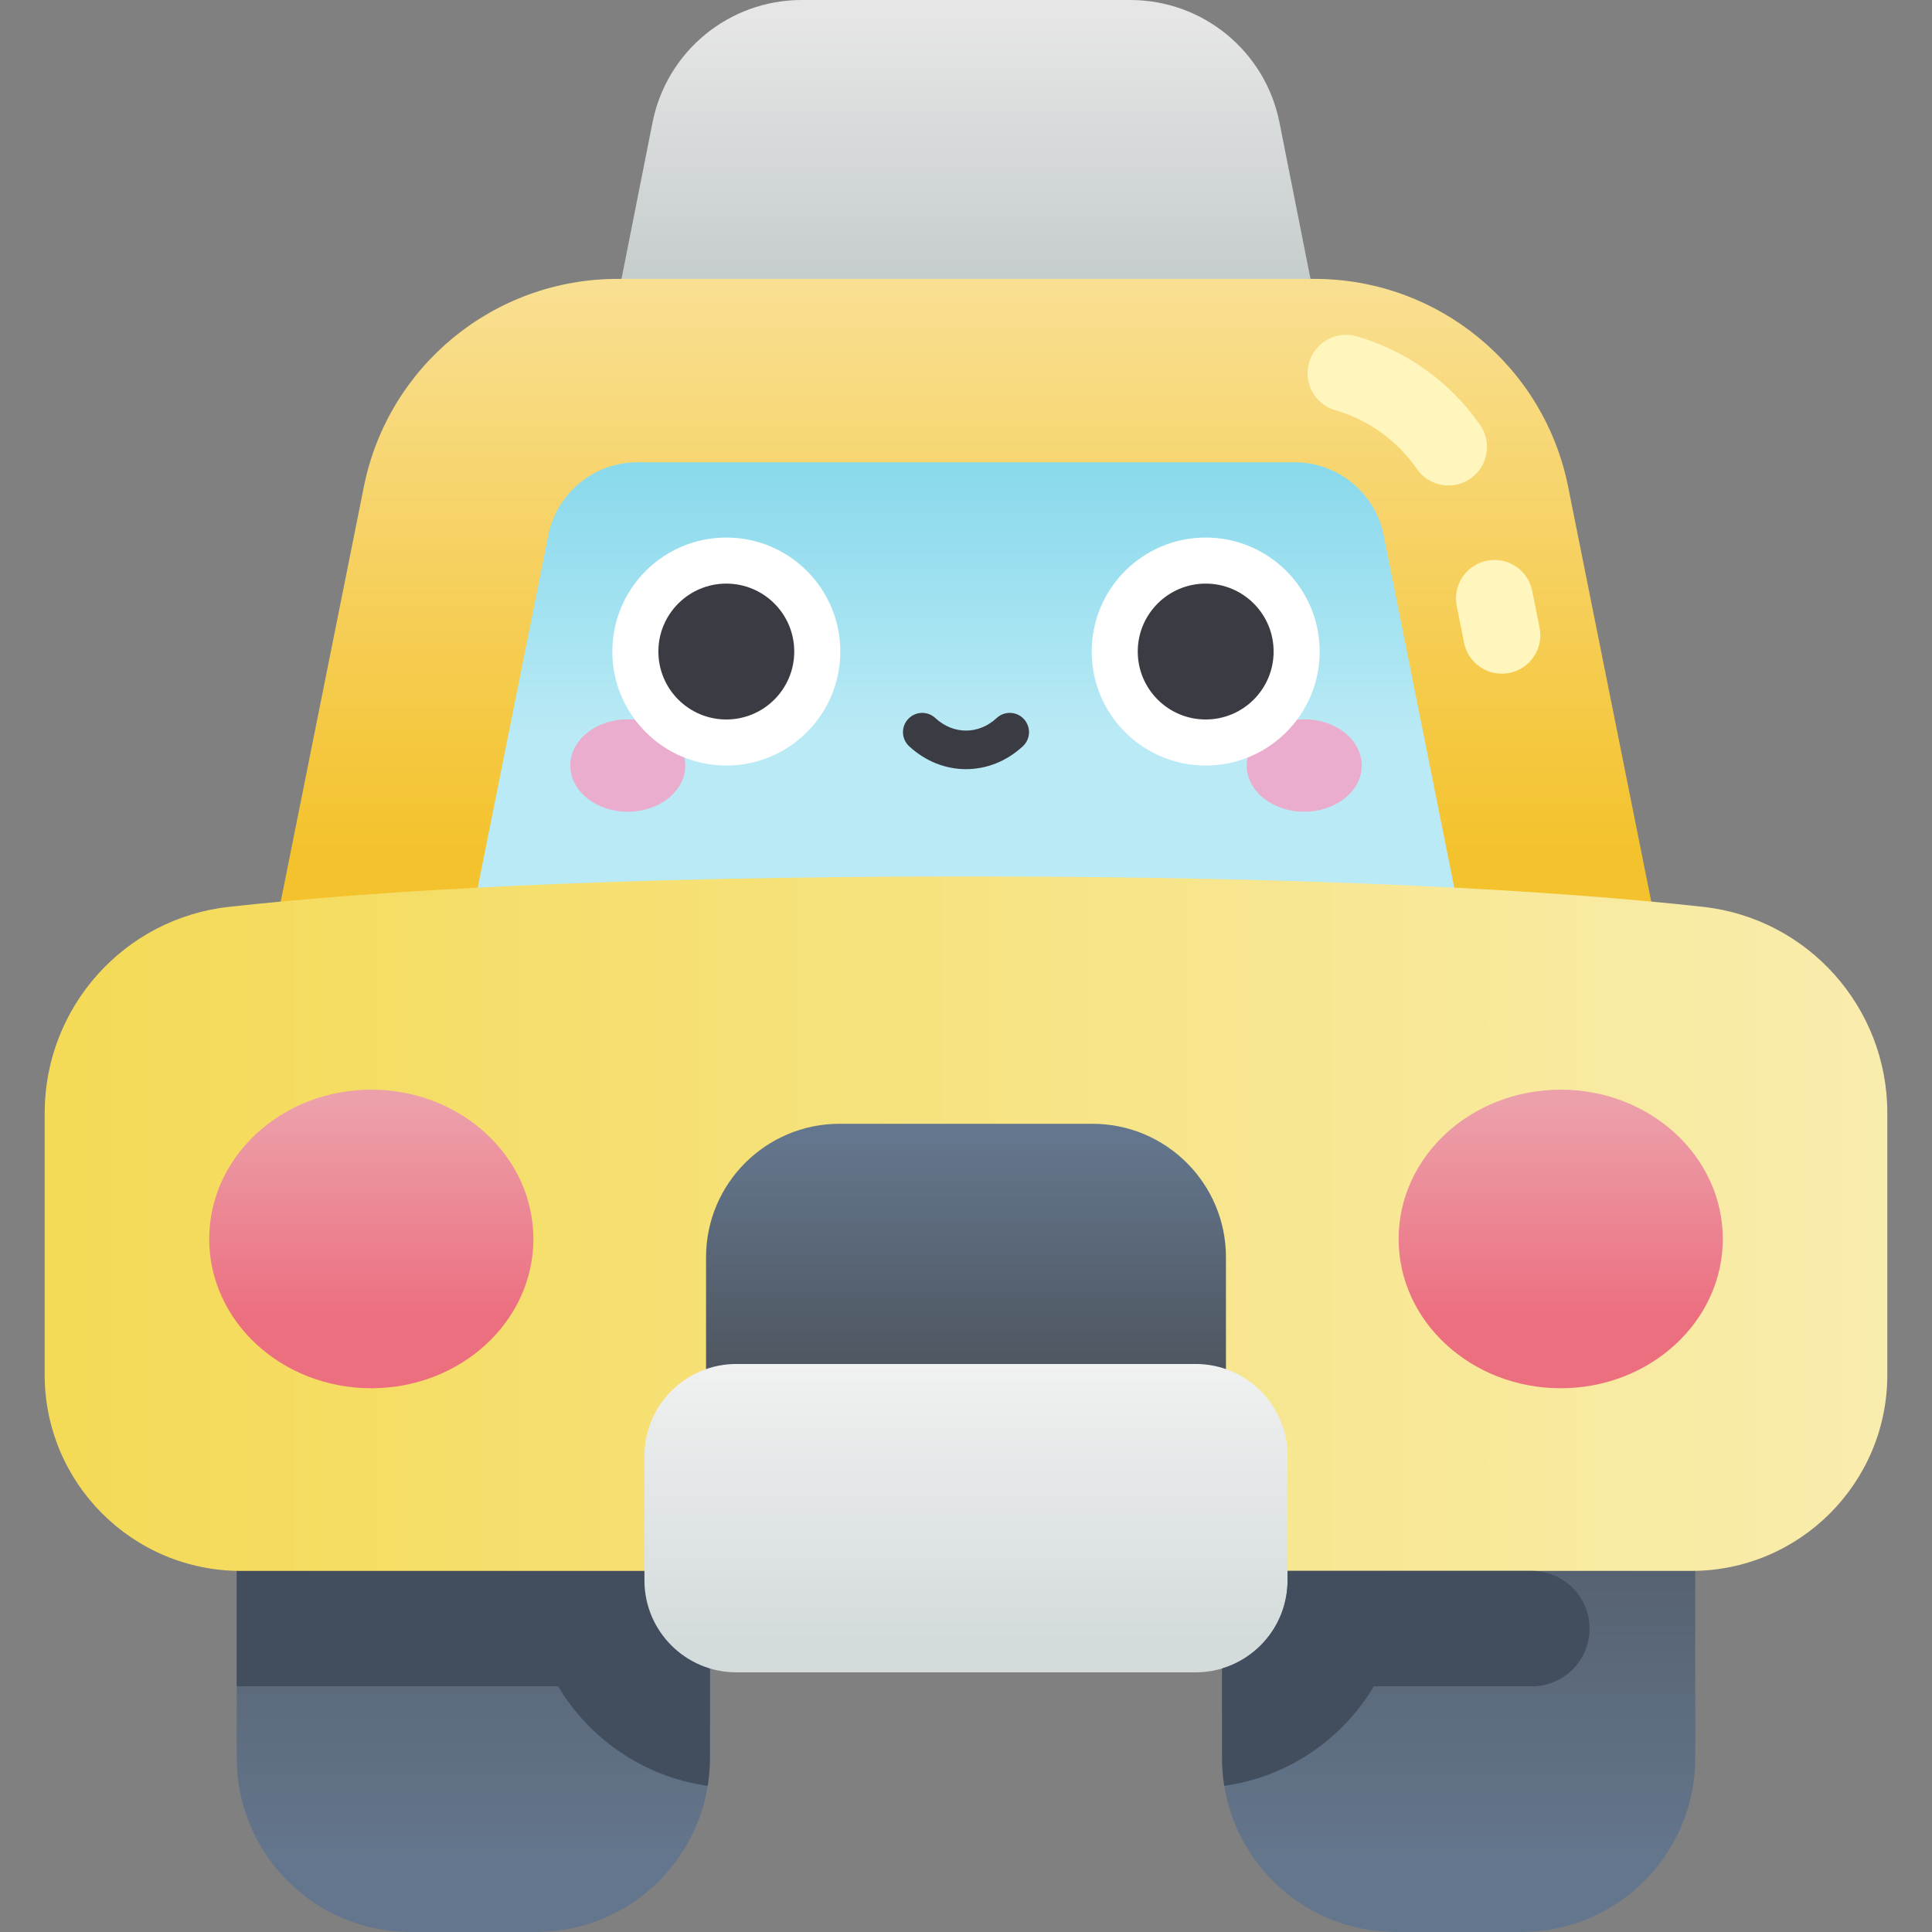 <svg id="Capa_1" enable-background="new 0 0 502 502" height="512" viewBox="0 0 502 502" width="512" xmlns="http://www.w3.org/2000/svg" xmlns:xlink="http://www.w3.org/1999/xlink"><rect x="0" y="0" width="502" height="502" fill="#808080" stroke="none"/><linearGradient id="SVGID_1_" gradientUnits="userSpaceOnUse" x1="251" x2="251" y1="74.361" y2="4.515"><stop offset="0" stop-color="#c5cccc"/><stop offset="1" stop-color="#e6e6e6"/></linearGradient><linearGradient id="lg1"><stop offset="0" stop-color="#4e5660"/><stop offset="1" stop-color="#64768d"/></linearGradient><linearGradient id="SVGID_2_" gradientUnits="userSpaceOnUse" x1="122.991" x2="122.991" xlink:href="#lg1" y1="363.007" y2="483.113"/><linearGradient id="SVGID_3_" gradientUnits="userSpaceOnUse" x1="379.009" x2="379.009" xlink:href="#lg1" y1="363.007" y2="483.113"/><linearGradient id="SVGID_4_" gradientUnits="userSpaceOnUse" x1="251" x2="251" y1="221.903" y2="64.589"><stop offset="0" stop-color="#f4c22c"/><stop offset="1" stop-color="#f9e198"/></linearGradient><linearGradient id="SVGID_5_" gradientUnits="userSpaceOnUse" x1="251" x2="251" y1="91.029" y2="192.247"><stop offset="0" stop-color="#74d2e8"/><stop offset="1" stop-color="#baeaf5"/></linearGradient><linearGradient id="SVGID_6_" gradientUnits="userSpaceOnUse" x1="-8.115" x2="498.007" y1="317.955" y2="317.955"><stop offset="0" stop-color="#f4d952"/><stop offset="1" stop-color="#f9edaf"/></linearGradient><linearGradient id="SVGID_7_" gradientUnits="userSpaceOnUse" x1="251" x2="251" xlink:href="#lg1" y1="355.65" y2="295.863"/><linearGradient id="lg2"><stop offset="0" stop-color="#ec6f80"/><stop offset="1" stop-color="#eca0aa"/></linearGradient><linearGradient id="SVGID_8_" gradientUnits="userSpaceOnUse" x1="96.476" x2="96.476" xlink:href="#lg2" y1="342.211" y2="286.721"/><linearGradient id="SVGID_9_" gradientTransform="matrix(-1 0 0 1 102 0)" gradientUnits="userSpaceOnUse" x1="-303.524" x2="-303.524" xlink:href="#lg2" y1="342.211" y2="286.721"/><linearGradient id="SVGID_10_" gradientUnits="userSpaceOnUse" x1="251" x2="251" y1="426.548" y2="347.552"><stop offset="0" stop-color="#d4dbdb"/><stop offset="1" stop-color="#f3f3f3"/></linearGradient><g><path d="m293.695 0h-85.391c-18.857 0-35.086 13.325-38.756 31.821l-13.062 65.827h189.026l-13.062-65.827c-3.669-18.496-19.898-31.821-38.755-31.821z" fill="url(#SVGID_1_)"/><path d="m139.284 502h-32.587c-24.954 0-45.183-20.229-45.183-45.183v-82.734h122.954v82.734c-.001 24.954-20.23 45.183-45.184 45.183z" fill="url(#SVGID_2_)"/><path d="m61.514 438.15c.352.004.699.027 1.051.027h82.461c8.204 13.744 22.349 23.547 38.863 25.841.376-2.346.578-4.749.578-7.201v-82.734h-122.953z" fill="#424e5e"/><path d="m362.716 502h32.587c24.954 0 45.183-20.229 45.183-45.183v-82.734h-122.953v82.734c0 24.954 20.229 45.183 45.183 45.183z" fill="url(#SVGID_3_)"/><path d="m451.892 348.223h-401.783l44.435-221.761c6.291-31.398 33.865-53.995 65.887-53.995h181.138c32.023 0 59.596 22.597 65.887 53.995z" fill="url(#SVGID_4_)"/><path d="m110.114 300.574 32.362-161.513c2.201-10.977 11.923-18.945 23.118-18.945h170.813c11.195 0 20.917 7.968 23.118 18.946l32.362 161.511h-281.773z" fill="url(#SVGID_5_)"/><path d="m439.435 408.176c28.143 0 50.957-22.814 50.957-50.957v-68.023c0-27.452-20.623-50.568-47.91-53.572-37.224-4.098-98.252-7.889-191.482-7.889s-154.258 3.791-191.482 7.889c-27.287 3.004-47.91 26.12-47.91 53.572v68.023c0 28.143 22.814 50.957 50.957 50.957z" fill="url(#SVGID_6_)"/><path d="m283.854 291.999h-65.709c-19.159 0-34.691 15.532-34.691 34.691v48.893h135.09v-48.893c.001-19.16-15.53-34.691-34.69-34.691z" fill="url(#SVGID_7_)"/><ellipse cx="96.476" cy="321.923" fill="url(#SVGID_8_)" rx="42.116" ry="38.789"/><ellipse cx="405.524" cy="321.923" fill="url(#SVGID_9_)" rx="42.116" ry="38.789"/><path d="m310.657 354.406h-119.314c-13.198 0-23.896 10.699-23.896 23.896v32.336c0 13.198 10.699 23.896 23.896 23.896h119.314c13.198 0 23.896-10.699 23.896-23.896v-32.336c0-13.197-10.698-23.896-23.896-23.896z" fill="url(#SVGID_10_)"/><path d="m398.024 408.176h-63.47v2.461c0 10.807-7.176 19.934-17.021 22.887v23.292c0 2.452.202 4.855.578 7.201 16.514-2.295 30.66-12.097 38.863-25.841h41.05c8.284 0 15-6.716 15-15 0-8.284-6.716-15-15-15z" fill="#424e5e"/><g><ellipse cx="163.114" cy="198.911" fill="#eaadcd" rx="14.936" ry="12.003"/><ellipse cx="338.886" cy="198.911" fill="#eaadcd" rx="14.936" ry="12.003"/><circle cx="188.721" cy="169.293" fill="#fff" r="29.618"/><circle cx="313.279" cy="169.293" fill="#fff" r="29.618"/><g fill="#3b3b44"><g><circle cx="188.721" cy="169.293" r="17.652"/><circle cx="313.279" cy="169.293" r="17.652"/></g><path d="m251 199.853c-5.247 0-10.495-1.984-14.775-5.954-2.025-1.877-2.145-5.041-.267-7.066 1.876-2.025 5.042-2.144 7.065-.267 4.697 4.354 11.256 4.354 15.953 0 2.024-1.877 5.188-1.759 7.065.267 1.878 2.025 1.759 5.189-.267 7.066-4.279 3.97-9.527 5.954-14.774 5.954z"/></g></g><g fill="#fff6bd"><path d="m390.217 175.05c-4.668 0-8.842-3.285-9.794-8.037l-1.913-9.548c-1.086-5.415 2.425-10.685 7.84-11.77 5.416-1.083 10.685 2.425 11.77 7.84l1.913 9.548c1.086 5.415-2.425 10.685-7.84 11.77-.664.133-1.325.197-1.976.197z"/><path d="m376.381 126.139c-3.17 0-6.288-1.504-8.229-4.307-5.094-7.355-12.612-12.762-21.169-15.226-5.308-1.528-8.371-7.069-6.843-12.376s7.073-8.37 12.376-6.843c12.975 3.735 24.366 11.924 32.077 23.058 3.145 4.541 2.014 10.77-2.527 13.915-1.737 1.202-3.721 1.779-5.685 1.779z"/></g></g></svg>